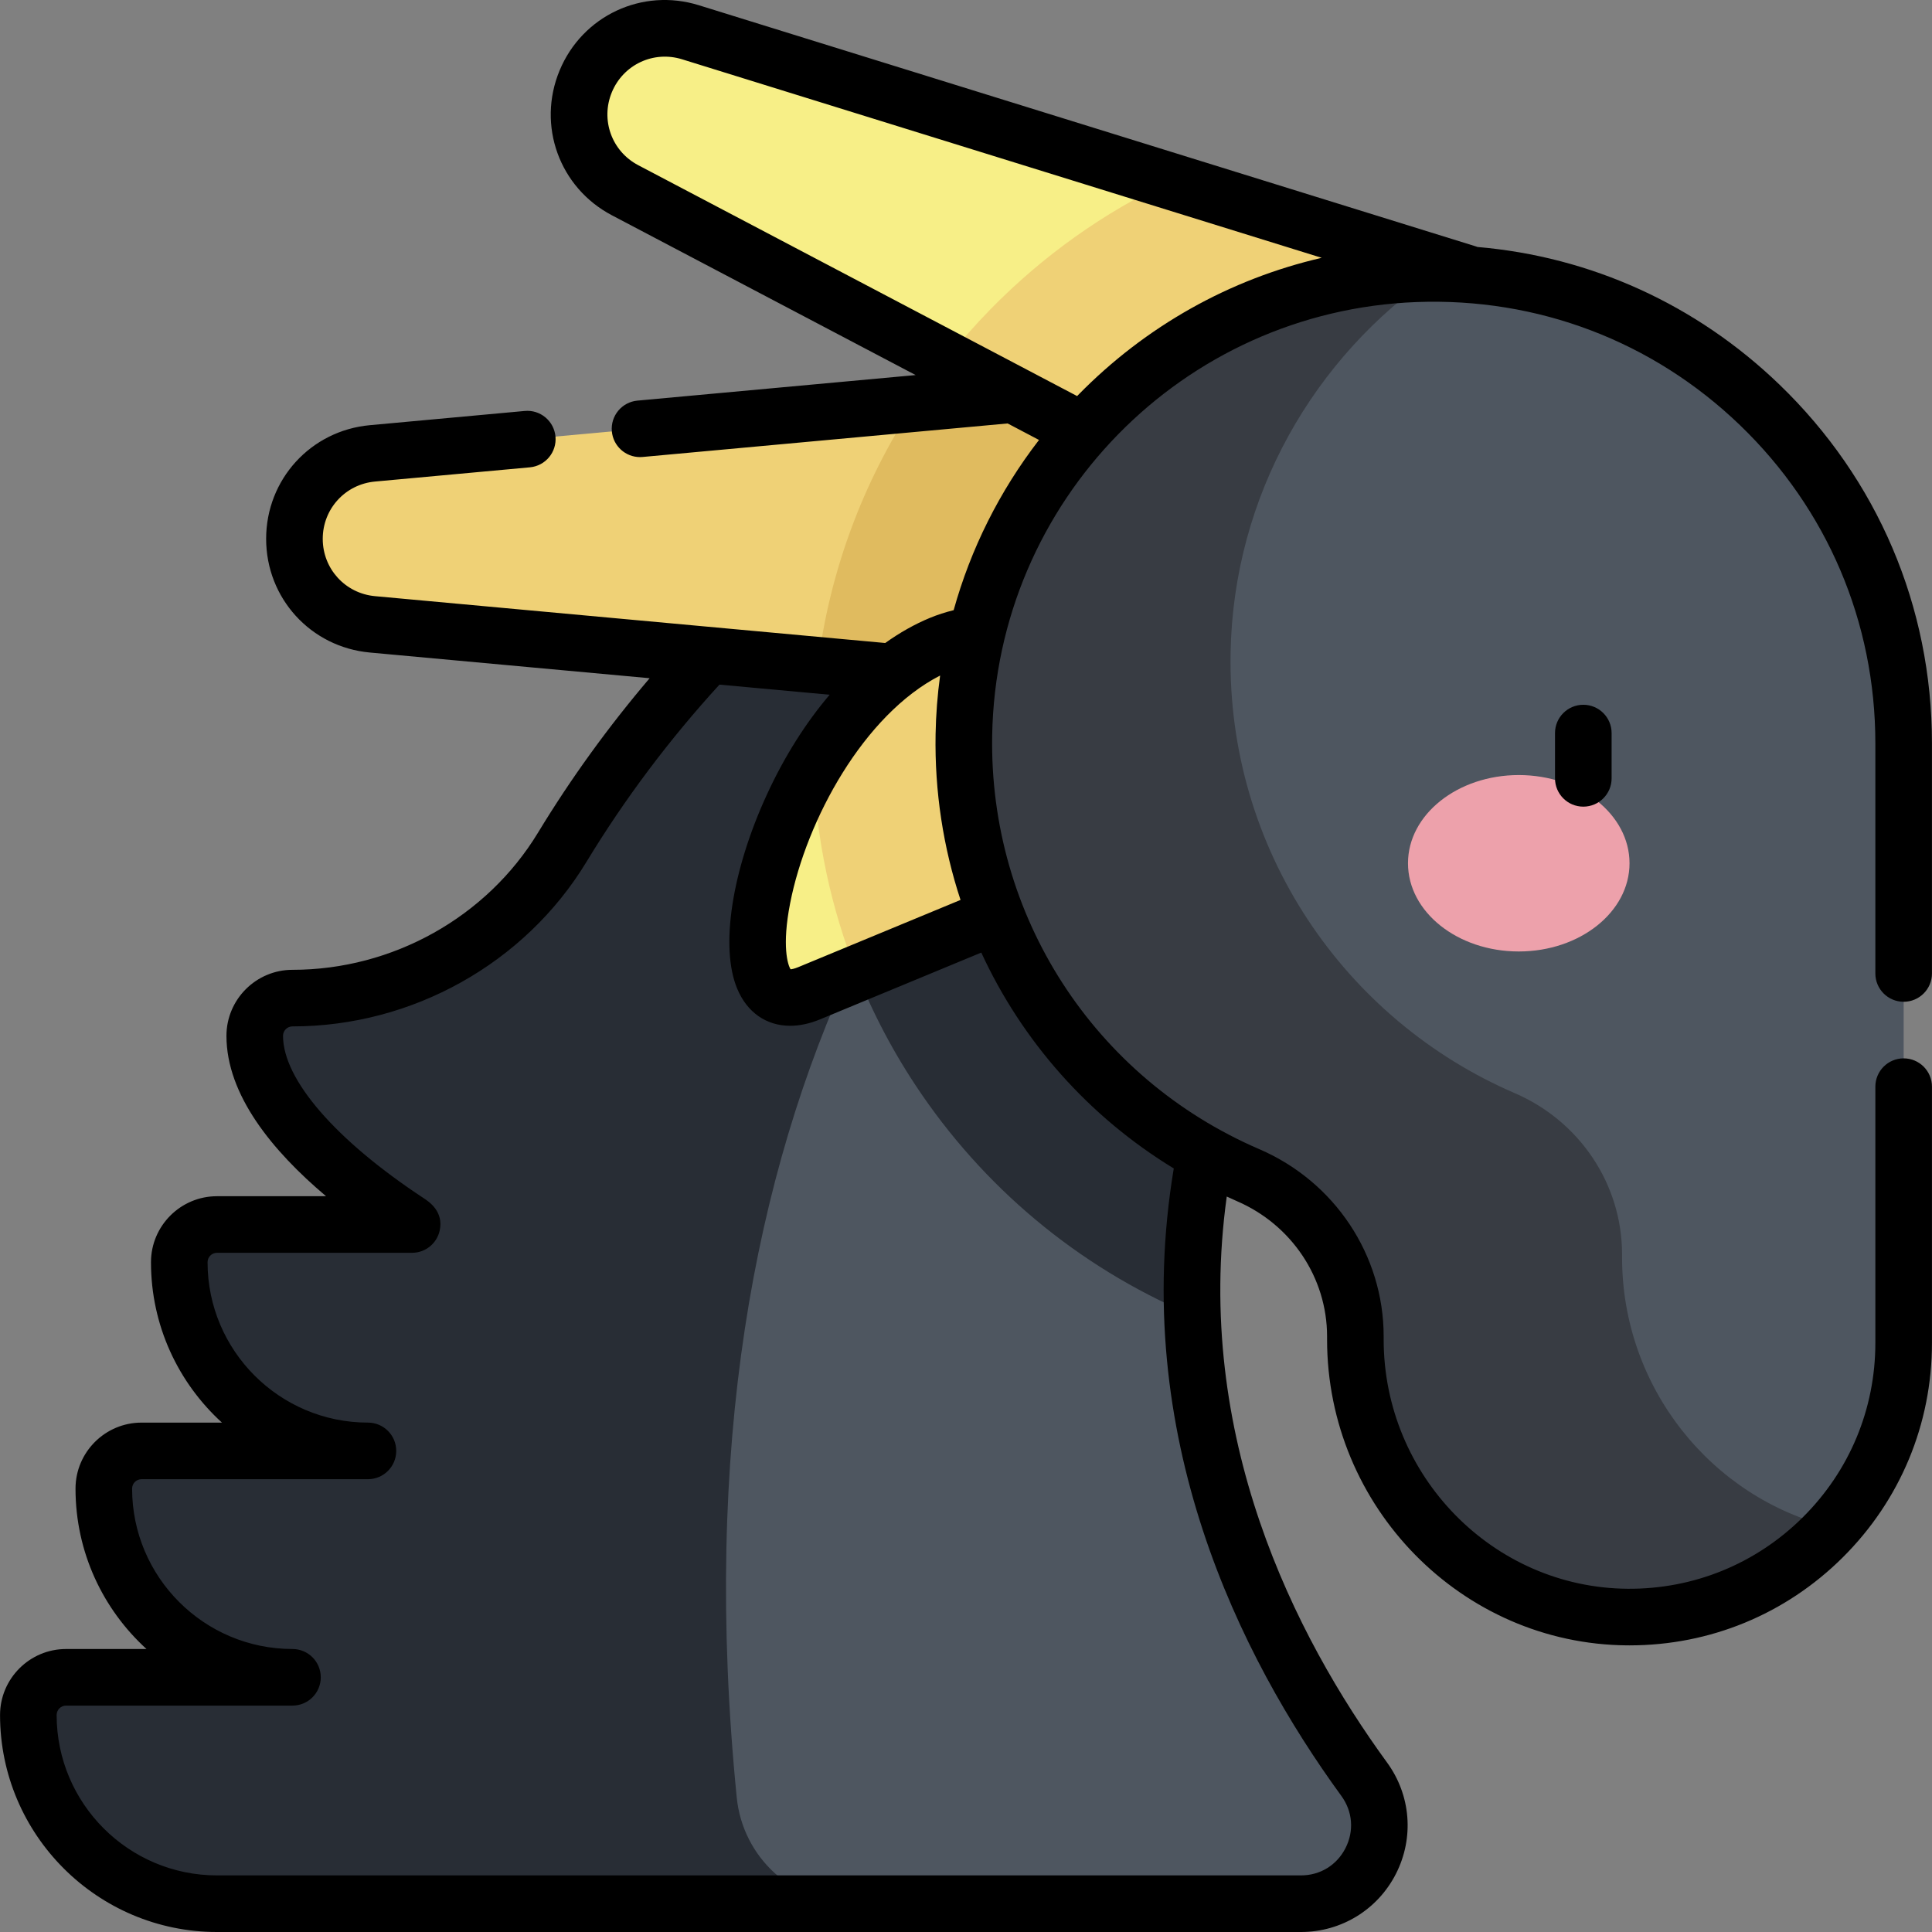 <svg id="Capa_1" enable-background="new 0 0 512.024 512.024" height="512" viewBox="0 0 512.024 512.024" width="512" xmlns="http://www.w3.org/2000/svg"><rect x="0" y="0" width="512.024" height="512.024" fill="#808080" stroke="none"/><g><g><path d="m361.548 471.539c-29.214-40.08-65.833-113.227-32.188-200.094l-8.505-184.07c-55.867 20.031-125.64 61.017-171.863 137.197-15.12 24.92-42.333 39.952-71.481 39.952-5.523 0-10 4.477-10 10 0 24.836 41.745 49.776 41.694 50h-51.693c-5.523 0-10 4.477-10 10 0 27.614 22.386 50 50 50h-60c-5.523 0-10 4.477-10 10 0 27.614 22.386 50 50 50h-60c-5.523 0-10 4.477-10 10 0 27.614 22.386 50 50 50h287.265c16.981 0 26.773-19.263 16.771-32.985z" fill="#4e5660"/></g><g><path d="m329.36 271.444-8.505-184.07c-55.867 20.031-125.64 61.017-171.863 137.197-15.12 24.92-42.333 39.952-71.481 39.952-5.523 0-10 4.477-10 10 0 24.836 41.745 49.776 41.694 50h-51.693c-5.523 0-10 4.477-10 10 0 27.614 22.386 50 50 50h-60c-5.523 0-10 4.477-10 10 0 27.614 22.386 50 50 50h-60c-5.523 0-10 4.477-10 10 0 27.614 22.386 50 50 50h168.734c-16.047 0-29.411-12.203-30.998-28.171-9.193-92.507 4.652-164.844 30.796-221.1 4.272 11.267 9.799 22.091 16.541 32.297 17.855 27.028 42.999 48.032 72.714 60.739.263.112.511.246.752.388-.895-23.988 2.736-49.931 13.309-77.232z" fill="#282d35"/></g><g><path d="m249.295 170.696c18.41-7.626 39.516 1.117 47.142 19.527s-1.117 39.516-19.527 47.142-33.466 13.862-62.483 25.881-9.138-74.323 34.868-92.55z" fill="#f7ef87"/></g><g><g><path d="m304.099 101.294v83.034l-205.396-18.86c-11.71-1.075-20.671-10.897-20.671-22.657 0-11.759 8.961-21.581 20.671-22.657z" fill="#efd176"/></g></g><g><path d="m216.74 176.306 87.358 8.021v-83.034l-61.751 5.67c-13.714 20.858-22.47 44.505-25.607 69.343z" fill="#e0bb5f"/></g><g><g><path d="m408.672 78.598-60.476 67.844-182.544-96.026c-10.407-5.475-14.928-17.978-10.428-28.843 4.5-10.864 16.538-16.509 27.768-13.021z" fill="#f7ef87"/></g></g><g><path d="m249.295 170.696c-13.93 5.77-25.438 18.368-33.748 32.508.701 18.932 4.621 37.41 11.563 54.788 21.136-8.755 34.275-14.197 49.799-20.627 18.41-7.626 27.153-28.732 19.527-47.142s-28.731-27.153-47.141-19.527z" fill="#efd176"/></g><g><path d="m310.148 48.019c-17.563 8.27-33.701 19.695-47.651 33.944-4.148 4.237-8.033 8.668-11.666 13.261l97.365 51.218 60.476-67.844z" fill="#efd176"/></g><g><path d="m375.08 72.56c-65.671 2.514-118.453 56.459-119.628 122.167-.935 52.266 30.337 97.337 75.288 116.701 17.161 7.393 28.464 24.064 28.464 42.75v.817c0 40.061 32.043 73.267 72.104 73.564 40.379.299 73.205-32.343 73.205-72.652v-158.901c-.001-70.405-58.423-127.165-129.433-124.446z" fill="#4e5660"/></g><g><path d="m429.884 333.265v-.817c0-18.686-11.303-35.358-28.464-42.75-44.951-19.364-76.222-64.435-75.287-116.701.743-41.561 22.138-78.409 54.377-100.52-1.802-.008-3.61.013-5.429.083-65.671 2.514-118.453 56.459-119.628 122.167-.934 52.266 30.337 97.337 75.287 116.701 17.161 7.393 28.464 24.064 28.464 42.75v.817c0 40.061 32.043 73.267 72.104 73.564 21.519.16 40.889-9.039 54.293-23.766-32.063-7.78-55.717-37.114-55.717-71.528z" fill="#383c43"/></g><g><g><g><ellipse cx="402.505" cy="228.784" fill="#eda1ab" rx="29.355" ry="23.377"/></g></g><g><path d="m419.613 213.781c-4.143 0-7.5-3.357-7.5-7.5v-12c0-4.143 3.357-7.5 7.5-7.5s7.5 3.357 7.5 7.5v12c0 4.142-3.358 7.5-7.5 7.5z"/></g></g><path d="m504.512 265.492c4.143 0 7.5-3.357 7.5-7.5v-60.985c0-36.228-14.379-70.018-40.487-95.146-22.04-21.212-49.949-33.833-79.963-36.405-.131-.049-.259-.102-.394-.144l-205.95-63.922c-15.033-4.675-30.9 2.775-36.922 17.313-6.021 14.537-.062 31.024 13.864 38.35l80.505 42.35-73.73 6.77c-4.125.379-7.162 4.029-6.783 8.154.357 3.892 3.627 6.814 7.46 6.814.229 0 .462-.01.694-.031l96.739-8.883 8.315 4.374c-10.45 13.538-18.095 28.838-22.622 45.111-2.146.528-4.262 1.204-6.314 2.054-4.03 1.669-7.987 3.908-11.822 6.646l-135.214-12.413c-7.899-.726-13.856-7.255-13.856-15.188s5.957-14.462 13.856-15.188l41.043-3.769c4.125-.379 7.162-4.029 6.783-8.154s-4.027-7.172-8.154-6.783l-41.043 3.769c-15.669 1.438-27.485 14.39-27.485 30.125s11.816 28.688 27.485 30.126l74.155 6.809c-10.929 12.836-20.861 26.549-29.591 40.936-13.602 22.417-38.534 36.343-65.068 36.343-9.649 0-17.5 7.851-17.5 17.5 0 15.641 12.145 30.476 26.397 42.5h-28.898c-9.649 0-17.5 7.851-17.5 17.5 0 16.82 7.259 31.976 18.81 42.5h-21.31c-9.649 0-17.5 7.851-17.5 17.5 0 16.82 7.259 31.976 18.81 42.5h-21.31c-9.649 0-17.5 7.851-17.5 17.5 0 31.706 25.794 57.5 57.5 57.5h287.265c10.692 0 20.344-5.918 25.188-15.445 4.846-9.528 3.943-20.816-2.356-29.458-24.552-33.685-51.274-86.566-42.493-150.01.884.404 1.761.818 2.657 1.204 14.537 6.263 23.931 20.34 23.931 35.863v.816c0 44.374 35.685 80.739 79.548 81.064.205.001.408.002.613.002 21.3 0 41.33-8.248 56.459-23.265 15.275-15.163 23.689-35.367 23.689-56.89v-67.915c0-4.143-3.357-7.5-7.5-7.5s-7.5 3.357-7.5 7.5v67.915c0 17.495-6.839 33.918-19.256 46.243-12.415 12.323-28.916 19.042-46.394 18.909-35.653-.264-64.659-29.9-64.659-66.064v-.816c0-21.52-12.952-41.004-32.996-49.639-43.837-18.885-71.61-61.937-70.757-109.68 1.108-62.006 50.487-112.435 112.416-114.806 32.15-1.214 62.624 10.351 85.756 32.614 23.144 22.274 35.89 52.226 35.89 84.338v60.985c-.001 4.144 3.356 7.502 7.499 7.502zm-255.36-86.457c-.703 5.128-1.106 10.321-1.2 15.557-.272 15.226 2.041 30.027 6.61 43.911l-43.006 17.814c-1.009.418-1.686.544-2.027.568-.754-1.136-2.342-6.16-.127-17.488 4.333-22.152 19.558-50.018 39.75-60.362zm61.923 130.634c-11.793 70.772 17.517 129.388 44.412 166.287 3.001 4.117 3.415 9.285 1.107 13.823-2.307 4.536-6.726 7.244-11.818 7.244h-287.264c-23.435 0-42.5-19.065-42.5-42.5 0-1.379 1.121-2.5 2.5-2.5h60c4.143 0 7.5-3.357 7.5-7.5s-3.357-7.5-7.5-7.5c-23.435 0-42.5-19.065-42.5-42.5 0-1.379 1.121-2.5 2.5-2.5h60c4.143 0 7.5-3.357 7.5-7.5s-3.357-7.5-7.5-7.5c-23.435 0-42.5-19.065-42.5-42.5 0-1.379 1.121-2.5 2.5-2.5h51.694c3.502 0 6.538-2.424 7.313-5.839 1.156-5.09-2.86-7.732-4.181-8.602-23.373-15.379-37.327-31.476-37.327-43.06 0-1.379 1.121-2.5 2.5-2.5 31.742 0 61.589-16.691 77.893-43.562 10.164-16.751 22.034-32.548 35.273-47.018l29.202 2.681c-6.34 7.451-11.995 16.382-16.615 26.419-9.341 20.293-12.443 40.486-7.904 51.443 2.652 6.404 7.812 9.873 14.052 9.873 2.487 0 5.146-.551 7.886-1.687l42.768-17.715c10.811 23.445 28.413 43.438 51.009 57.213zm-25.355-204.97c-.087.089-.17.18-.257.269l-116.319-61.19c-7.021-3.693-10.025-12.005-6.99-19.334 3.036-7.331 11.04-11.085 18.616-8.729l169.514 52.613c-24.327 5.61-46.677 18.1-64.564 36.371z"/></g></svg>